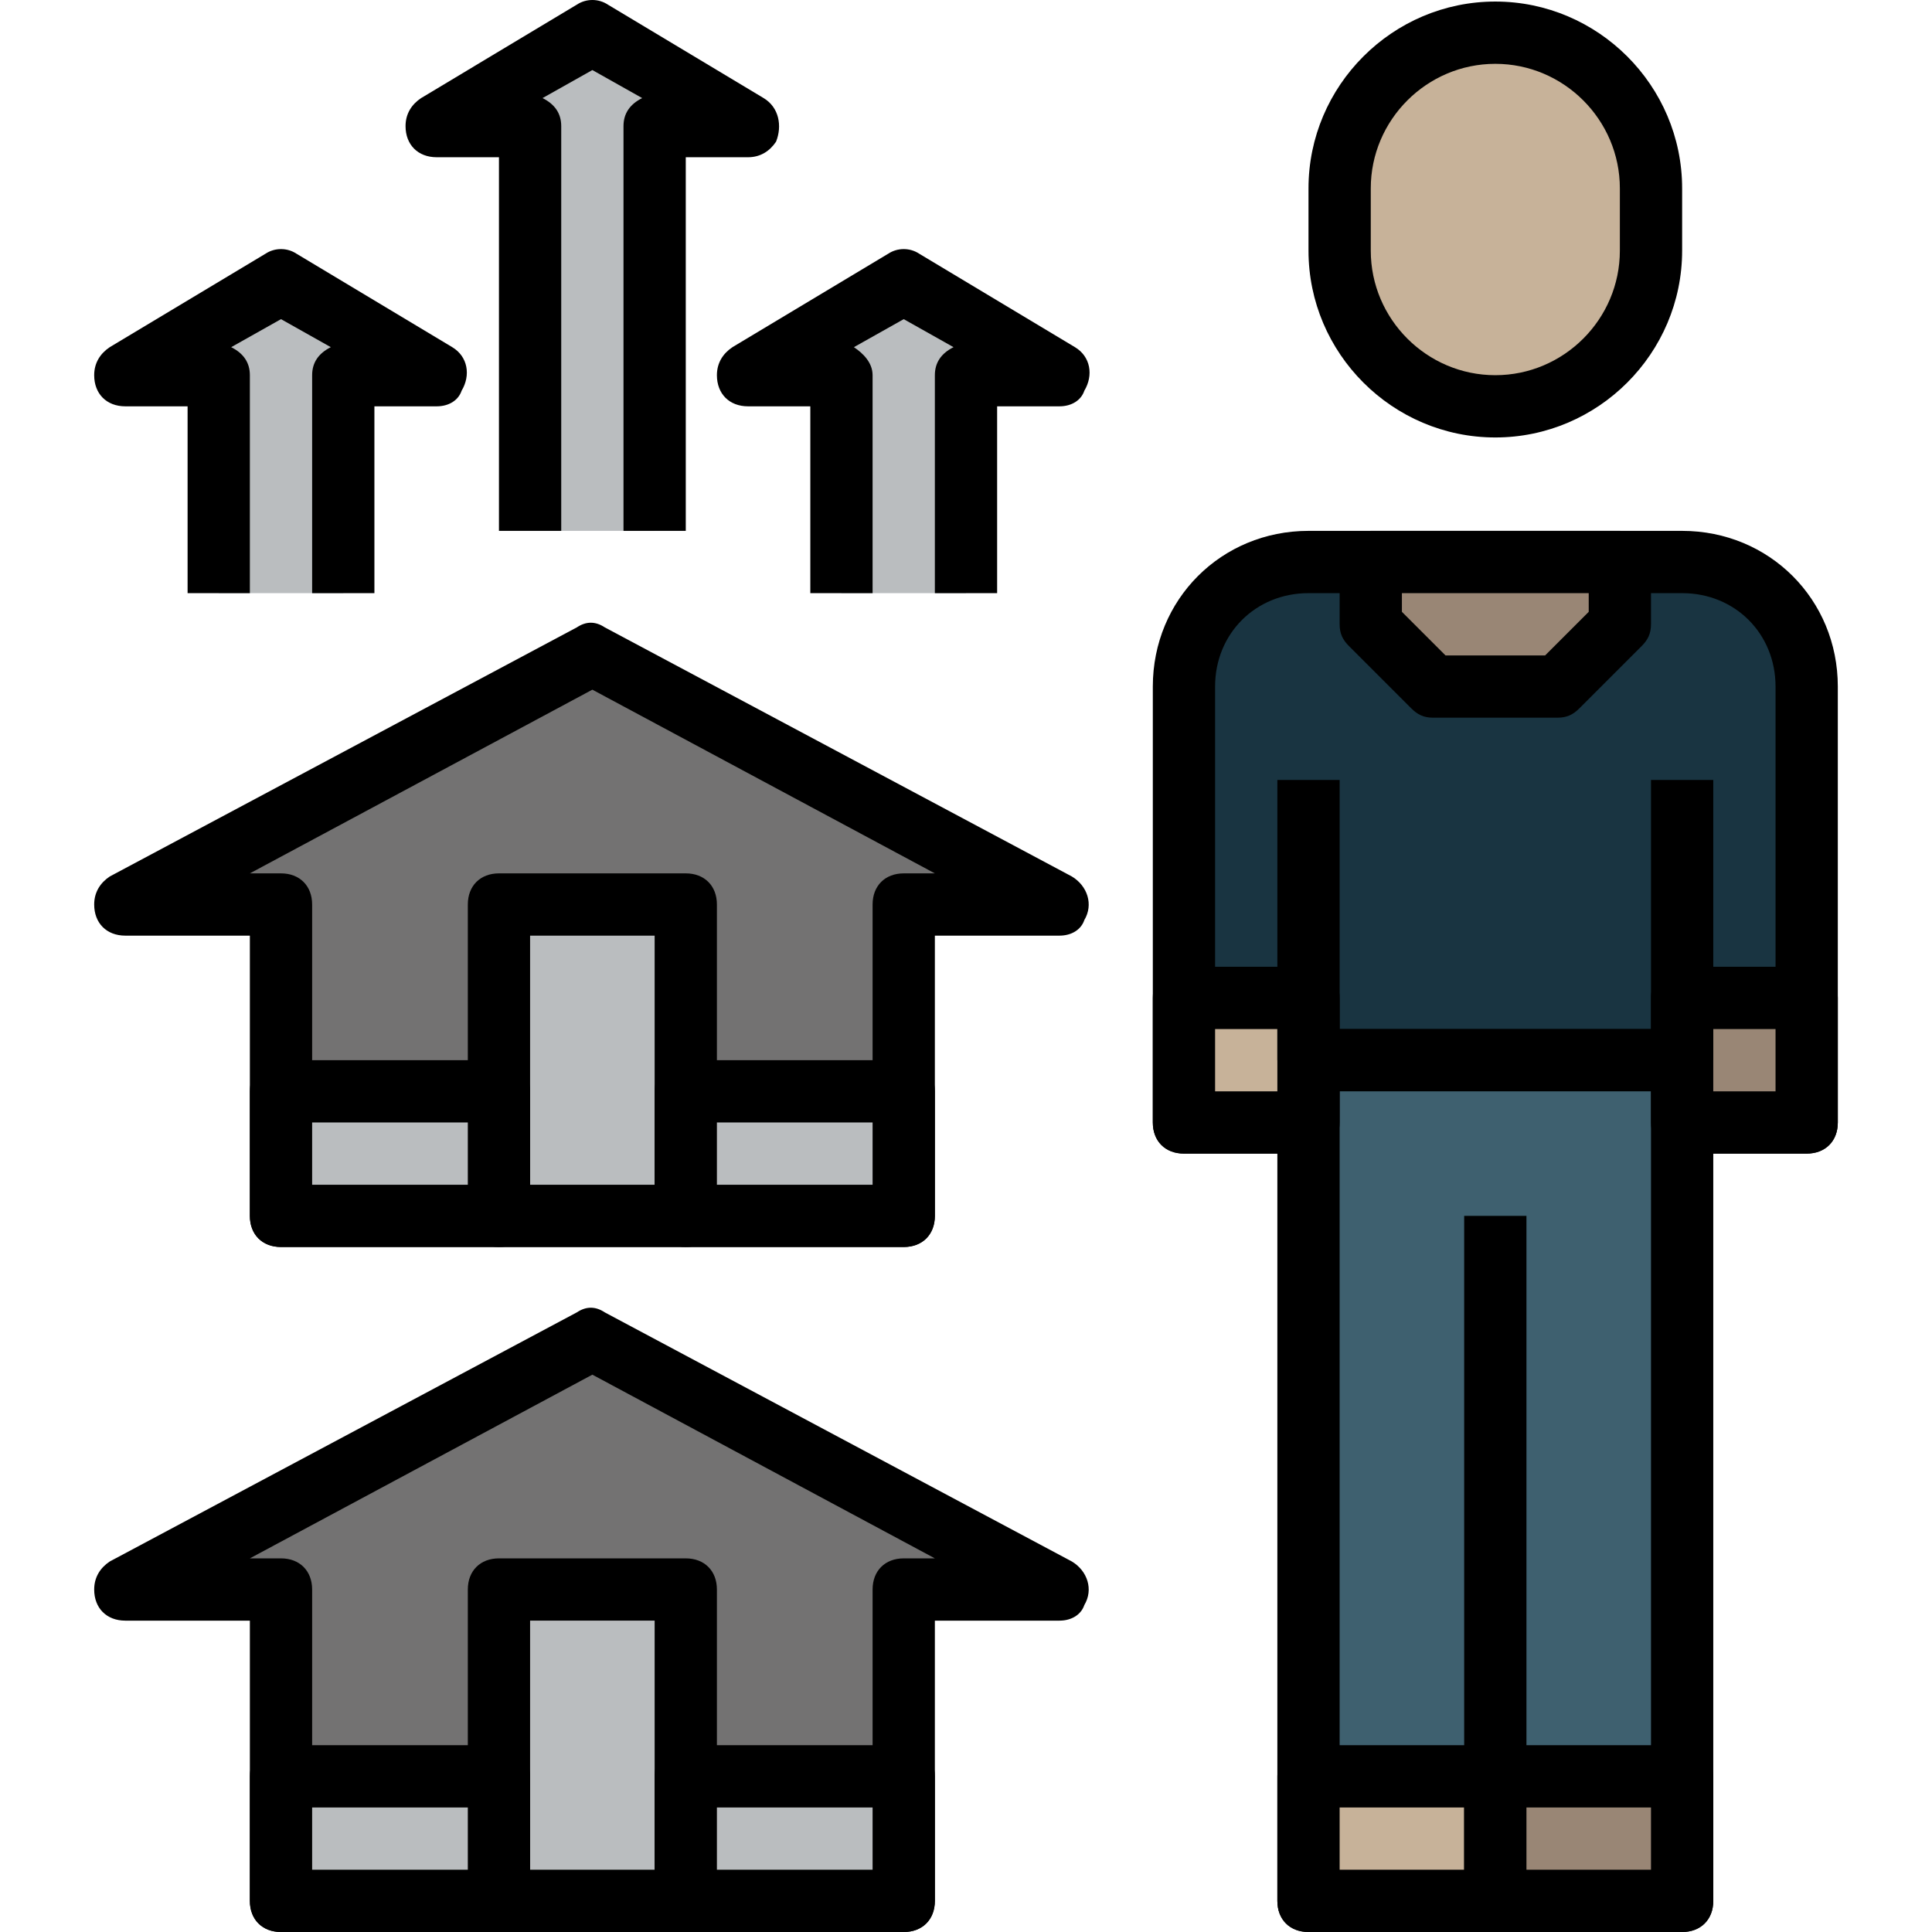 <?xml version="1.0" encoding="iso-8859-1"?>
<!-- Generator: Adobe Illustrator 19.0.0, SVG Export Plug-In . SVG Version: 6.00 Build 0)  -->
<svg version="1.1" id="Capa_1" xmlns="http://www.w3.org/2000/svg" xmlns:xlink="http://www.w3.org/1999/xlink" x="0px" y="0px"
	 viewBox="0 0 496.4 496.4" style="enable-background:new 0 0 496.4 496.4;" xml:space="preserve">
<polygon style="fill:#737272;" points="72.2,488.4 72.2,408.4 32.2,408.4 152.2,344.4 272.2,408.4 232.2,408.4 232.2,488.4 "/>
<path d="M232.2,496.4h-160c-4.8,0-8-3.2-8-8v-72h-32c-4.8,0-8-3.2-8-8c0-3.2,1.6-5.6,4-7.2l120-64c2.4-1.6,4.8-1.6,7.2,0l120,64
	c4,2.4,5.6,7.2,3.2,11.2c-0.8,2.4-3.2,4-6.4,4h-32v72C240.2,493.2,237,496.4,232.2,496.4z M80.2,480.4h144v-72c0-4.8,3.2-8,8-8h8
	l-88-47.2l-88,47.2h8c4.8,0,8,3.2,8,8V480.4z"/>
<rect x="128.2" y="408.4" style="fill:#BABDBF;" width="48" height="80"/>
<path d="M176.2,496.4h-48c-4.8,0-8-3.2-8-8v-80c0-4.8,3.2-8,8-8h48c4.8,0,8,3.2,8,8v80C184.2,493.2,181,496.4,176.2,496.4z
	 M136.2,480.4h32v-64h-32V480.4z"/>
<polygon style="fill:#737272;" points="72.2,312.4 72.2,232.4 32.2,232.4 152.2,168.4 272.2,232.4 232.2,232.4 232.2,312.4 "/>
<path d="M232.2,320.4h-160c-4.8,0-8-3.2-8-8v-72h-32c-4.8,0-8-3.2-8-8c0-3.2,1.6-5.6,4-7.2l120-64c2.4-1.6,4.8-1.6,7.2,0l120,64
	c4,2.4,5.6,7.2,3.2,11.2c-0.8,2.4-3.2,4-6.4,4h-32v72C240.2,317.2,237,320.4,232.2,320.4z M80.2,304.4h144v-72c0-4.8,3.2-8,8-8h8
	l-88-47.2l-88,47.2h8c4.8,0,8,3.2,8,8V304.4z"/>
<rect x="128.2" y="232.4" style="fill:#BABDBF;" width="48" height="80"/>
<path d="M176.2,320.4h-48c-4.8,0-8-3.2-8-8v-80c0-4.8,3.2-8,8-8h48c4.8,0,8,3.2,8,8v80C184.2,317.2,181,320.4,176.2,320.4z
	 M136.2,304.4h32v-64h-32V304.4z"/>
<rect x="72.2" y="280.4" style="fill:#BABDBF;" width="56" height="32"/>
<path d="M128.2,320.4h-56c-4.8,0-8-3.2-8-8v-32c0-4.8,3.2-8,8-8h56c4.8,0,8,3.2,8,8v32C136.2,317.2,133,320.4,128.2,320.4z
	 M80.2,304.4h40v-16h-40V304.4z"/>
<rect x="176.2" y="280.4" style="fill:#BABDBF;" width="56" height="32"/>
<path d="M232.2,320.4h-56c-4.8,0-8-3.2-8-8v-32c0-4.8,3.2-8,8-8h56c4.8,0,8,3.2,8,8v32C240.2,317.2,237,320.4,232.2,320.4z
	 M184.2,304.4h40v-16h-40V304.4z"/>
<rect x="72.2" y="456.4" style="fill:#BABDBF;" width="56" height="32"/>
<path d="M128.2,496.4h-56c-4.8,0-8-3.2-8-8v-32c0-4.8,3.2-8,8-8h56c4.8,0,8,3.2,8,8v32C136.2,493.2,133,496.4,128.2,496.4z
	 M80.2,480.4h40v-16h-40V480.4z"/>
<rect x="176.2" y="456.4" style="fill:#BABDBF;" width="56" height="32"/>
<path d="M232.2,496.4h-56c-4.8,0-8-3.2-8-8v-32c0-4.8,3.2-8,8-8h56c4.8,0,8,3.2,8,8v32C240.2,493.2,237,496.4,232.2,496.4z
	 M184.2,480.4h40v-16h-40V480.4z"/>
<path style="fill:#C7B299;" d="M384.2,8.4L384.2,8.4c22.4,0,40,17.6,40,40v16c0,22.4-17.6,40-40,40l0,0c-22.4,0-40-17.6-40-40v-16
	C344.2,26,361.8,8.4,384.2,8.4z"/>
<path d="M384.2,112.4c-26.4,0-48-21.6-48-48v-16c0-26.4,21.6-48,48-48s48,21.6,48,48v16C432.2,90.8,410.6,112.4,384.2,112.4z
	 M384.2,16.4c-17.6,0-32,14.4-32,32v16c0,17.6,14.4,32,32,32s32-14.4,32-32v-16C416.2,30.8,401.8,16.4,384.2,16.4z"/>
<path style="fill:#193441;" d="M336.2,272.4v16h-32v-112c0-17.6,14.4-32,32-32h96c17.6,0,32,14.4,32,32v112h-32v-16H336.2z"/>
<path d="M464.2,296.4h-32c-4.8,0-8-3.2-8-8v-8h-80v8c0,4.8-3.2,8-8,8h-32c-4.8,0-8-3.2-8-8v-112c0-22.4,17.6-40,40-40h96
	c22.4,0,40,17.6,40,40v112C472.2,293.2,469,296.4,464.2,296.4z M440.2,280.4h16v-104c0-13.6-10.4-24-24-24h-96
	c-13.6,0-24,10.4-24,24v104h16v-8c0-4.8,3.2-8,8-8h96c4.8,0,8,3.2,8,8V280.4z"/>
<polyline style="fill:#3E606F;" points="336.2,272.4 336.2,488.4 432.2,488.4 432.2,272.4 "/>
<path d="M432.2,496.4h-96c-4.8,0-8-3.2-8-8v-216h16v208h80v-208h16v216C440.2,493.2,437,496.4,432.2,496.4z"/>
<rect x="376.2" y="312.4" width="16" height="176"/>
<rect x="336.2" y="456.4" style="fill:#C7B299;" width="48" height="32"/>
<path d="M384.2,496.4h-48c-4.8,0-8-3.2-8-8v-32c0-4.8,3.2-8,8-8h48c4.8,0,8,3.2,8,8v32C392.2,493.2,389,496.4,384.2,496.4z
	 M344.2,480.4h32v-16h-32V480.4z"/>
<rect x="384.2" y="456.4" style="fill:#998675;" width="48" height="32"/>
<path d="M432.2,496.4h-48c-4.8,0-8-3.2-8-8v-32c0-4.8,3.2-8,8-8h48c4.8,0,8,3.2,8,8v32C440.2,493.2,437,496.4,432.2,496.4z
	 M392.2,480.4h32v-16h-32V480.4z"/>
<polyline style="fill:#BABDBF;" points="136.2,136.4 136.2,32.4 112.2,32.4 152.2,8.4 192.2,32.4 168.2,32.4 168.2,136.4 "/>
<path d="M176.2,136.4h-16v-104c0-3.2,1.6-5.6,4.8-7.2L152.2,18l-12.8,7.2c3.2,1.6,4.8,4,4.8,7.2v104h-16v-96h-16c-4.8,0-8-3.2-8-8
	c0-3.2,1.6-5.6,4-7.2l40-24c2.4-1.6,5.6-1.6,8,0l40,24c4,2.4,4.8,7.2,3.2,11.2c-1.6,2.4-4,4-7.2,4h-16V136.4z"/>
<polyline style="fill:#BABDBF;" points="56.2,152.4 56.2,96.4 32.2,96.4 72.2,72.4 112.2,96.4 88.2,96.4 88.2,152.4 "/>
<path d="M96.2,152.4h-16v-56c0-3.2,1.6-5.6,4.8-7.2L72.2,82l-12.8,7.2c3.2,1.6,4.8,4,4.8,7.2v56h-16v-48h-16c-4.8,0-8-3.2-8-8
	c0-3.2,1.6-5.6,4-7.2l40-24c2.4-1.6,5.6-1.6,8,0l40,24c4,2.4,4.8,7.2,2.4,11.2c-0.8,2.4-3.2,4-6.4,4h-16V152.4z"/>
<polyline style="fill:#BABDBF;" points="216.2,152.4 216.2,96.4 192.2,96.4 232.2,72.4 272.2,96.4 248.2,96.4 248.2,152.4 "/>
<path d="M256.2,152.4h-16v-56c0-3.2,1.6-5.6,4.8-7.2L232.2,82l-12.8,7.2c2.4,1.6,4.8,4,4.8,7.2v56h-16v-48h-16c-4.8,0-8-3.2-8-8
	c0-3.2,1.6-5.6,4-7.2l40-24c2.4-1.6,5.6-1.6,8,0l40,24c4,2.4,4.8,7.2,2.4,11.2c-0.8,2.4-3.2,4-6.4,4h-16V152.4z"/>
<rect x="336.2" y="264.4" width="96" height="16"/>
<polygon style="fill:#998675;" points="416.2,144.4 416.2,160.4 400.2,176.4 368.2,176.4 352.2,160.4 352.2,144.4 "/>
<path d="M400.2,184.4h-32c-2.4,0-4-0.8-5.6-2.4l-16-16c-1.6-1.6-2.4-3.2-2.4-5.6v-16c0-4.8,3.2-8,8-8h64c4.8,0,8,3.2,8,8v16
	c0,2.4-0.8,4-2.4,5.6l-16,16C404.2,183.6,402.6,184.4,400.2,184.4z M371.4,168.4H397l11.2-11.2v-4.8h-48v4.8L371.4,168.4z"/>
<rect x="304.2" y="256.4" style="fill:#C7B299;" width="32" height="32"/>
<path d="M336.2,296.4h-32c-4.8,0-8-3.2-8-8v-32c0-4.8,3.2-8,8-8h32c4.8,0,8,3.2,8,8v32C344.2,293.2,341,296.4,336.2,296.4z
	 M312.2,280.4h16v-16h-16V280.4z"/>
<rect x="432.2" y="256.4" style="fill:#998675;" width="32" height="32"/>
<path d="M464.2,296.4h-32c-4.8,0-8-3.2-8-8v-32c0-4.8,3.2-8,8-8h32c4.8,0,8,3.2,8,8v32C472.2,293.2,469,296.4,464.2,296.4z
	 M440.2,280.4h16v-16h-16V280.4z"/>
<rect x="328.2" y="200.4" width="16" height="72"/>
<rect x="424.2" y="200.4" width="16" height="72"/>
<g>
</g>
<g>
</g>
<g>
</g>
<g>
</g>
<g>
</g>
<g>
</g>
<g>
</g>
<g>
</g>
<g>
</g>
<g>
</g>
<g>
</g>
<g>
</g>
<g>
</g>
<g>
</g>
<g>
</g>
</svg>
